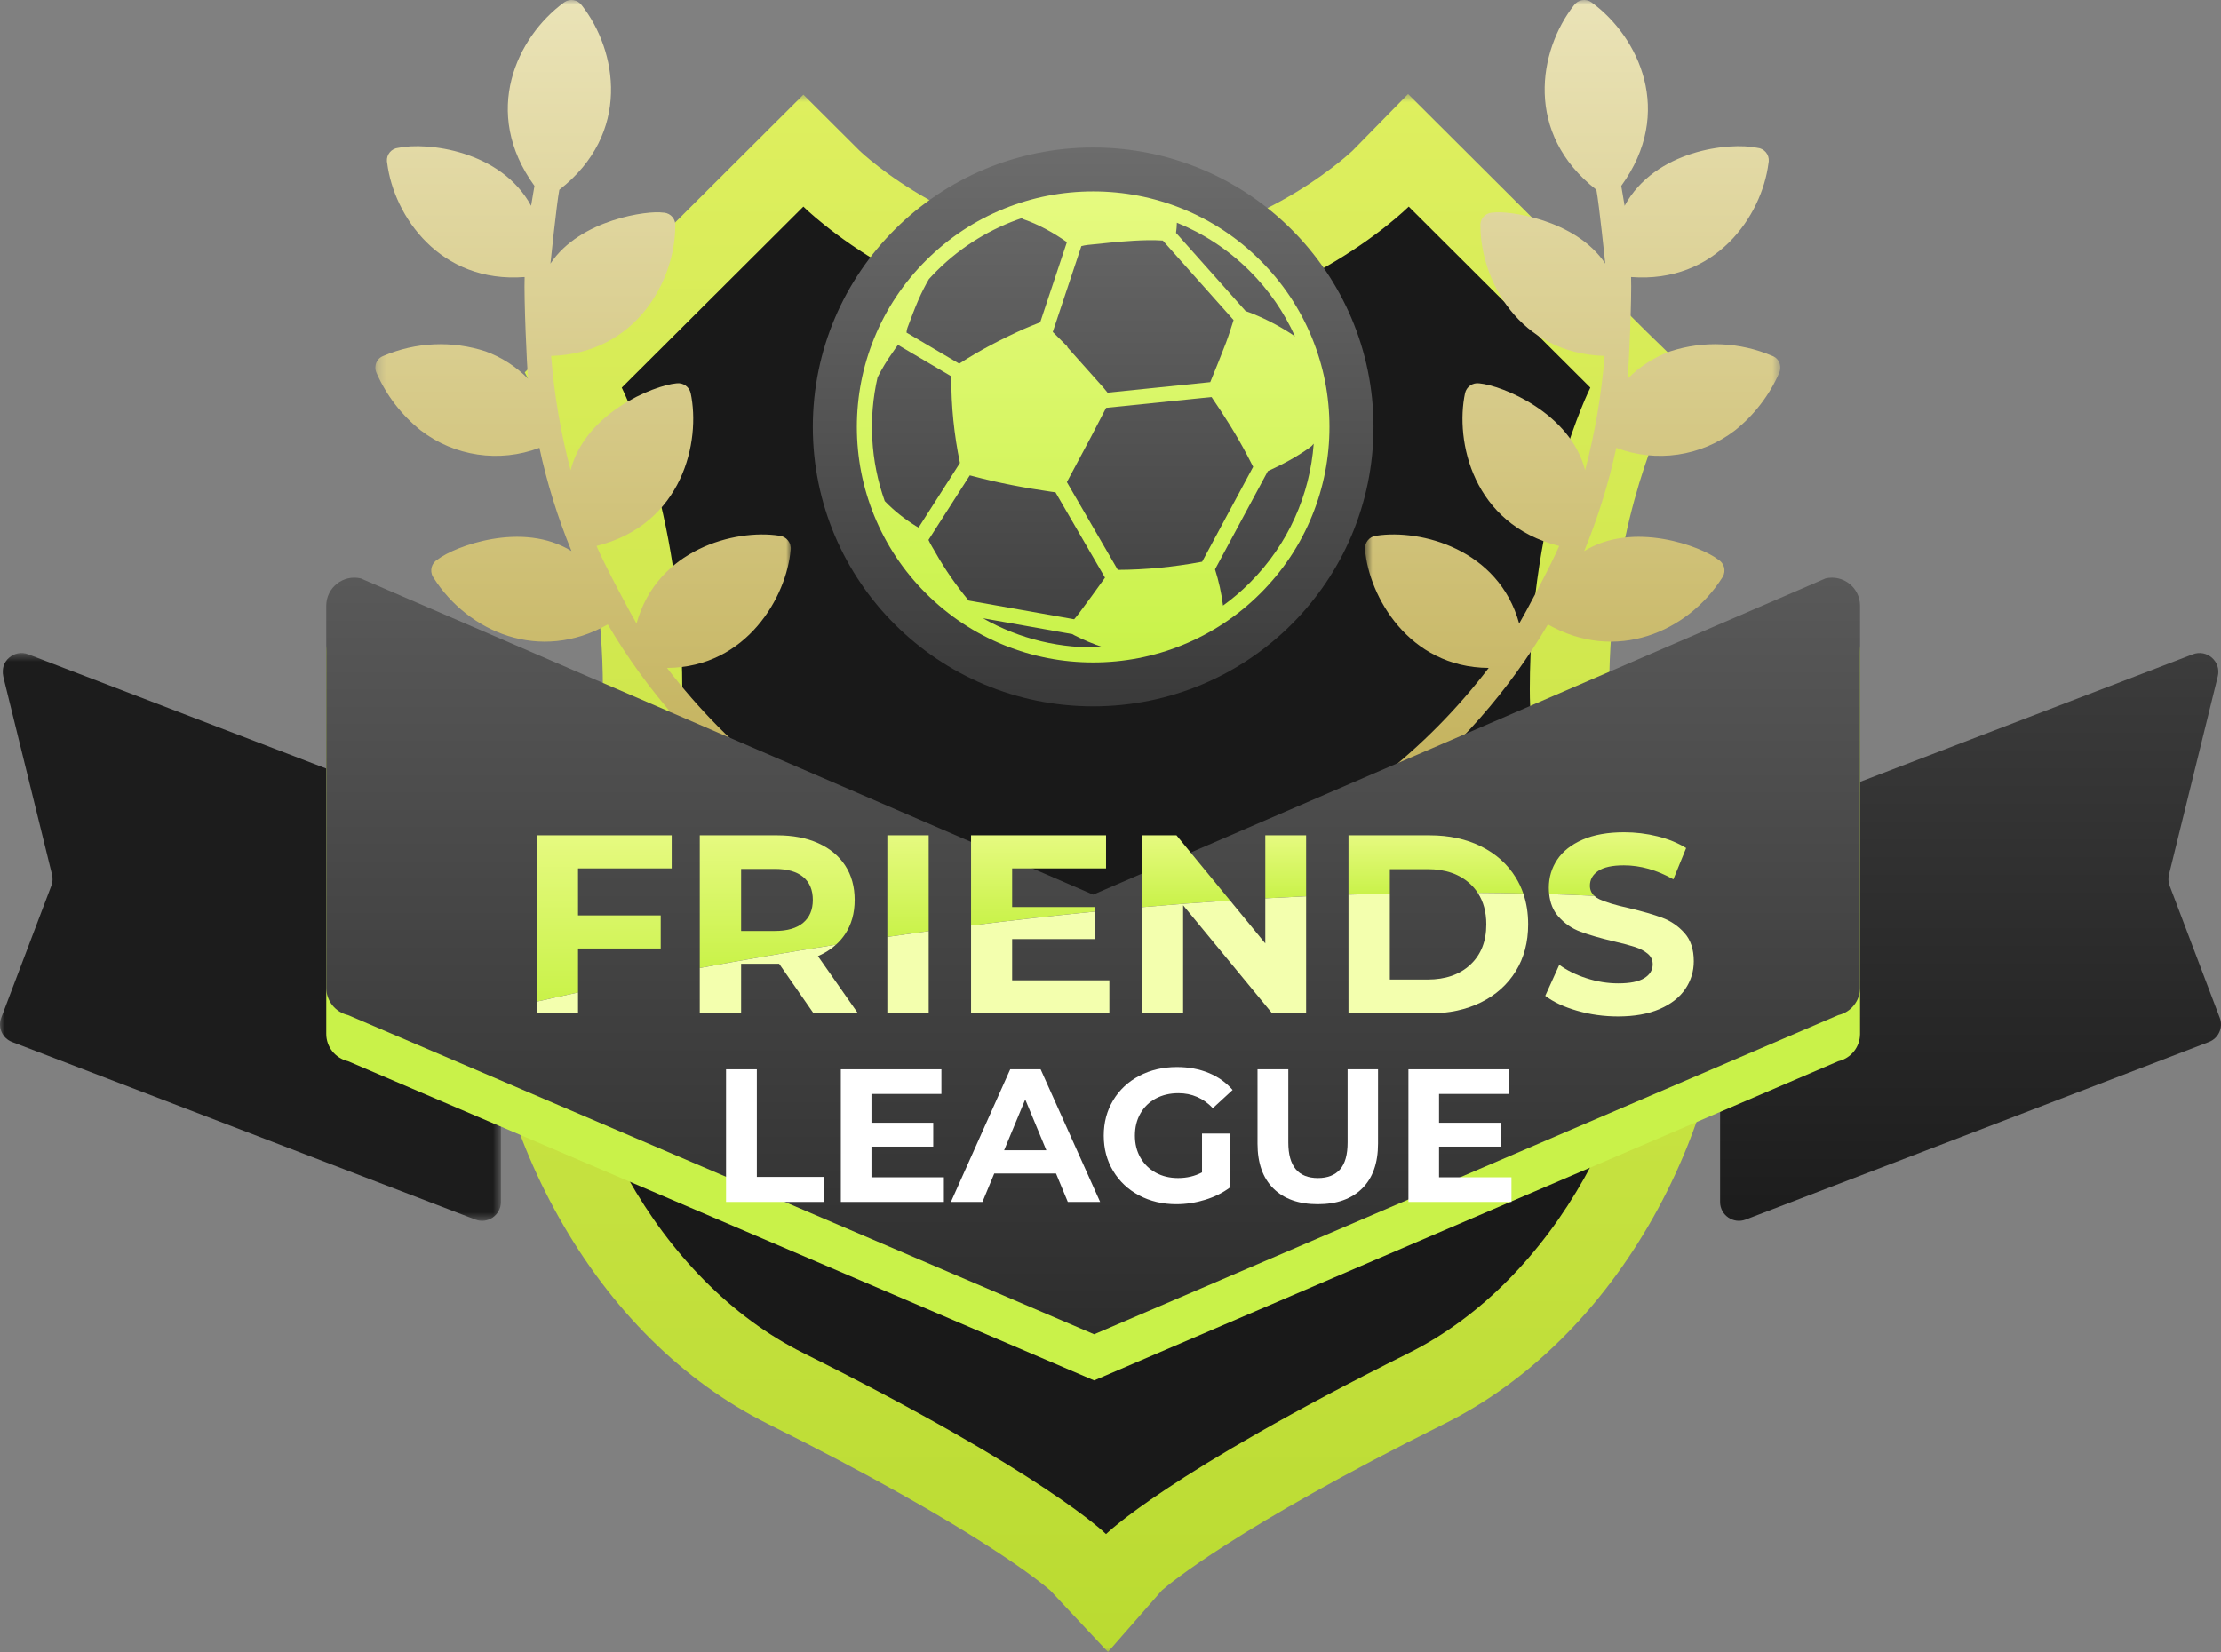 <svg width="250" height="186" viewBox="0 0 250 186" fill="none" xmlns="http://www.w3.org/2000/svg">
<rect x="0" y="0" width="250" height="186" fill="#808080" stroke="none"/>
<path fill-rule="evenodd" clip-rule="evenodd" d="M121.35 175.884C120.931 175.494 113.603 168.874 88.43 156.326C79.725 151.987 72.234 144.549 66.768 134.816C61.567 125.557 58.703 114.892 58.703 104.786V101.974L61.157 100.808C61.854 100.436 72.331 94.56 72.331 77.611C72.331 62.435 68.179 50.053 65.984 45.626L64.563 42.761L66.826 40.492L90.428 16.961L93.588 20.111C93.703 20.226 106.258 32.394 124.499 32.394C142.74 32.394 155.295 20.226 155.42 20.103L158.579 16.988L161.73 20.111L184.45 42.763L183.009 45.635C180.819 50.053 176.667 62.435 176.667 77.611C176.667 94.555 187.137 100.433 187.841 100.808L190.371 102.011L190.295 104.786C190.295 114.892 187.431 125.557 182.23 134.816C176.763 144.549 169.273 151.987 160.569 156.326C135.314 168.915 128.021 175.537 127.645 175.887L124.442 179.198L121.35 175.884Z" fill="#191919"/>
<mask id="mask0_1244_53602" style="mask-type:luminance" maskUnits="userSpaceOnUse" x="53" y="10" width="142" height="176">
<path fill-rule="evenodd" clip-rule="evenodd" d="M53.901 10.588H194.764V186H53.901V10.588Z" fill="white"/>
</mask>
<g mask="url(#mask0_1244_53602)">
<path fill-rule="evenodd" clip-rule="evenodd" d="M158.497 10.588L152.268 16.943C151.737 17.448 140.478 27.939 124.499 27.939C108.214 27.939 96.857 17.071 96.747 16.961L90.428 10.661L84.109 16.961L63.666 37.342L59.067 41.928L61.982 47.608C62.232 48.131 67.863 60.123 67.863 77.611C67.863 83.657 66.387 88.722 63.478 92.663C61.525 95.309 59.509 96.603 59.094 96.853L53.901 99.179L54.234 104.786C54.234 115.641 57.301 127.079 62.869 136.993C68.775 147.507 76.923 155.571 86.431 160.311C110.008 172.064 117.494 178.426 118.23 179.077L124.713 186L130.782 179.064C131.598 178.346 139.136 171.99 162.567 160.311C172.075 155.571 180.223 147.507 186.129 136.993C191.697 127.079 194.764 115.641 194.764 104.786V99.022L189.904 96.852C189.487 96.601 187.472 95.307 185.52 92.663C182.611 88.722 181.135 83.657 181.135 77.611C181.135 60.135 186.758 48.147 187.016 47.609L189.968 41.854L185.332 37.342L164.889 16.961L158.497 10.588ZM158.57 23.262L179.013 43.643C179.013 43.643 172.199 57.23 172.199 77.611C172.199 97.992 185.827 104.786 185.827 104.786C185.827 123.808 174.924 144.189 158.57 152.341C131.313 165.929 124.499 172.722 124.499 172.722C124.499 172.722 117.685 165.929 90.428 152.341C74.074 144.189 63.171 123.808 63.171 104.786C63.171 104.786 76.799 97.992 76.799 77.611C76.799 57.23 69.985 43.643 69.985 43.643L90.428 23.262C90.428 23.262 104.057 36.849 124.499 36.849C144.942 36.849 158.57 23.262 158.57 23.262Z" fill="url(#paint0_linear_1244_53602)"/>
</g>
<mask id="mask1_1244_53602" style="mask-type:luminance" maskUnits="userSpaceOnUse" x="42" y="0" width="48" height="91">
<path fill-rule="evenodd" clip-rule="evenodd" d="M42.249 0H89.007V90.042H42.249V0Z" fill="white"/>
</mask>
<g mask="url(#mask1_1244_53602)">
<path fill-rule="evenodd" clip-rule="evenodd" d="M87.279 87.537C82.701 83.962 78.601 79.816 75.08 75.202C84.127 75.147 88.56 67.064 88.995 61.917C89.095 61.133 88.538 60.417 87.751 60.317C87.731 60.315 87.711 60.313 87.692 60.311C82.723 59.558 73.955 61.821 71.649 70.203C71.159 69.41 68.03 63.576 67.147 61.473C76.876 59.042 78.891 49.655 77.742 44.26C77.575 43.538 76.885 43.062 76.148 43.161C73.536 43.401 65.871 46.508 64.228 52.941C63.115 48.727 62.381 44.421 62.036 40.077C71.683 39.78 75.976 31.526 76.011 25.481C76.089 24.71 75.526 24.023 74.752 23.945C74.703 23.94 74.654 23.938 74.605 23.938C73.009 23.681 65.275 24.672 61.958 29.684C61.967 29.657 62.651 22.948 62.959 21.366C71.105 15.022 69.478 5.684 65.481 0.593C65.029 -0.041 64.147 -0.19 63.511 0.26C63.488 0.276 63.466 0.293 63.444 0.31C58.203 4.169 54.131 12.628 60.161 20.928C60.078 21.513 59.912 22.276 59.782 23.171C56.373 16.889 47.995 15.978 44.842 16.644C44.063 16.712 43.486 17.396 43.554 18.173C43.56 18.237 43.569 18.3 43.584 18.362C44.337 24.338 49.526 31.923 59.054 31.191C58.966 33.429 59.291 41.262 59.454 42.659C58.108 41.281 56.469 40.223 54.658 39.562C50.89 38.333 46.802 38.514 43.159 40.072C42.916 40.162 42.702 40.317 42.54 40.519C42.222 40.941 42.16 41.502 42.377 41.983C43.489 44.511 45.198 46.732 47.357 48.458C51.165 51.386 56.226 52.129 60.719 50.42C61.573 54.395 62.782 58.286 64.329 62.047C58.791 58.617 51.143 61.528 49.262 62.992C48.576 63.383 48.339 64.252 48.73 64.935C48.751 64.973 48.774 65.01 48.799 65.045C52.709 71.193 60.786 74.642 68.412 70.307C72.837 77.81 78.649 84.41 85.539 89.756C86.16 90.226 87.047 90.105 87.518 89.486C87.981 88.879 87.875 88.015 87.279 87.537Z" fill="url(#paint1_linear_1244_53602)"/>
</g>
<mask id="mask2_1244_53602" style="mask-type:luminance" maskUnits="userSpaceOnUse" x="153" y="0" width="48" height="91">
<path fill-rule="evenodd" clip-rule="evenodd" d="M153.644 0H200.402V90.042H153.644V0Z" fill="white"/>
</mask>
<g mask="url(#mask2_1244_53602)">
<path fill-rule="evenodd" clip-rule="evenodd" d="M155.372 87.537C159.95 83.962 164.05 79.816 167.571 75.202C158.524 75.147 154.091 67.064 153.656 61.917C153.557 61.133 154.114 60.417 154.9 60.317C154.92 60.315 154.94 60.313 154.96 60.311C159.928 59.558 168.696 61.821 171.002 70.203C171.492 69.41 174.621 63.576 175.505 61.473C165.775 59.042 163.76 49.655 164.909 44.26C165.076 43.538 165.766 43.062 166.503 43.161C169.115 43.401 176.78 46.508 178.423 52.941C179.536 48.727 180.27 44.421 180.615 40.077C170.969 39.78 166.675 31.526 166.64 25.481C166.562 24.71 167.125 24.023 167.899 23.945C167.948 23.94 167.997 23.938 168.047 23.938C169.642 23.681 177.376 24.672 180.694 29.684C180.684 29.657 180.001 22.948 179.692 21.366C171.546 15.022 173.173 5.684 177.17 0.593C177.622 -0.041 178.504 -0.19 179.141 0.26C179.163 0.276 179.185 0.293 179.207 0.31C184.449 4.169 188.52 12.628 182.49 20.928C182.573 21.513 182.739 22.276 182.869 23.171C186.278 16.889 194.656 15.978 197.81 16.644C198.589 16.712 199.165 17.396 199.097 18.173C199.091 18.237 199.082 18.3 199.067 18.362C198.315 24.338 193.126 31.923 183.597 31.191C183.685 33.429 183.36 41.262 183.197 42.659C184.543 41.281 186.182 40.223 187.994 39.562C191.761 38.333 195.849 38.514 199.492 40.072C199.736 40.162 199.95 40.317 200.112 40.519C200.429 40.941 200.491 41.502 200.274 41.983C199.162 44.511 197.453 46.732 195.294 48.458C191.486 51.386 186.425 52.129 181.932 50.42C181.078 54.395 179.87 58.286 178.322 62.047C183.86 58.617 191.508 61.528 193.39 62.992C194.075 63.383 194.313 64.252 193.922 64.935C193.9 64.973 193.877 65.01 193.852 65.045C189.942 71.193 181.866 74.642 174.239 70.307C169.814 77.81 164.003 84.41 157.112 89.756C156.491 90.226 155.605 90.105 155.133 89.486C154.67 88.879 154.776 88.015 155.372 87.537Z" fill="url(#paint2_linear_1244_53602)"/>
</g>
<mask id="mask3_1244_53602" style="mask-type:luminance" maskUnits="userSpaceOnUse" x="0" y="73" width="57" height="65">
<path fill-rule="evenodd" clip-rule="evenodd" d="M0 73.526H56.383V137.453H0V73.526Z" fill="white"/>
</mask>
<g mask="url(#mask3_1244_53602)">
<path fill-rule="evenodd" clip-rule="evenodd" d="M53.499 137.31L1.361 117.318C0.271 116.9 -0.275 115.683 0.138 114.595L5.78 99.722C5.932 99.322 5.959 98.885 5.856 98.47L0.36 76.149C-0.049 74.49 1.582 73.057 3.182 73.671L55.023 93.549C55.842 93.863 56.383 94.648 56.383 95.523V135.336C56.383 136.821 54.889 137.843 53.499 137.31Z" fill="#1C1C1C"/>
</g>
<path fill-rule="evenodd" clip-rule="evenodd" d="M196.501 137.31L248.639 117.318C249.729 116.9 250.275 115.683 249.862 114.595L244.22 99.722C244.068 99.322 244.041 98.885 244.144 98.47L249.64 76.149C250.049 74.49 248.417 73.057 246.818 73.671L194.977 93.549C194.158 93.863 193.617 94.648 193.617 95.523V135.336C193.617 136.821 195.111 137.843 196.501 137.31Z" fill="url(#paint3_linear_1244_53602)"/>
<path fill-rule="evenodd" clip-rule="evenodd" d="M206.918 119.485L123.16 155.421L39.18 119.484C37.743 119.153 36.725 117.878 36.725 116.407V73.39C36.725 71.359 38.621 69.856 40.606 70.313L123.048 105.92L205.491 70.313C207.475 69.856 209.371 71.359 209.371 73.39V116.409C209.371 117.878 208.354 119.154 206.918 119.485Z" fill="#C9F249"/>
<path fill-rule="evenodd" clip-rule="evenodd" d="M206.918 114.292L123.16 150.228L39.18 114.291C37.743 113.961 36.725 112.685 36.725 111.215V68.197C36.725 66.166 38.621 64.663 40.606 65.121L123.048 100.727L205.491 65.121C207.475 64.663 209.371 66.166 209.371 68.197V111.216C209.371 112.686 208.354 113.961 206.918 114.292Z" fill="url(#paint4_linear_1244_53602)"/>
<path fill-rule="evenodd" clip-rule="evenodd" d="M81.724 120.395H85.191V132.511H92.701V135.327H81.724V120.395Z" fill="white"/>
<path fill-rule="evenodd" clip-rule="evenodd" d="M106.244 132.554V135.327H94.647V120.395H105.966V123.168H98.093V126.41H105.046V129.098H98.093V132.554H106.244Z" fill="white"/>
<path fill-rule="evenodd" clip-rule="evenodd" d="M117.777 129.504L115.402 123.787L113.027 129.504H117.777ZM118.868 132.127H111.914L110.588 135.327H107.036L113.712 120.395H117.135L123.832 135.327H120.195L118.868 132.127Z" fill="white"/>
<path fill-rule="evenodd" clip-rule="evenodd" d="M135.301 127.626H138.467V133.684C137.654 134.296 136.713 134.765 135.643 135.092C134.573 135.42 133.496 135.583 132.412 135.583C130.857 135.583 129.459 135.252 128.218 134.591C126.977 133.93 126.004 133.013 125.298 131.84C124.592 130.666 124.239 129.34 124.239 127.861C124.239 126.382 124.592 125.056 125.298 123.883C126.004 122.709 126.984 121.792 128.24 121.131C129.495 120.469 130.907 120.139 132.477 120.139C133.788 120.139 134.98 120.36 136.049 120.8C137.119 121.241 138.018 121.881 138.745 122.72L136.52 124.768C135.45 123.644 134.159 123.083 132.647 123.083C131.692 123.083 130.843 123.282 130.102 123.68C129.359 124.078 128.782 124.64 128.368 125.365C127.954 126.09 127.748 126.922 127.748 127.861C127.748 128.786 127.954 129.61 128.368 130.336C128.782 131.061 129.356 131.626 130.091 132.031C130.825 132.437 131.663 132.639 132.605 132.639C133.603 132.639 134.501 132.426 135.301 131.999V127.626Z" fill="white"/>
<path fill-rule="evenodd" clip-rule="evenodd" d="M143.335 133.812C142.144 132.632 141.548 130.947 141.548 128.757V120.395H145.015V128.629C145.015 131.303 146.127 132.639 148.353 132.639C149.436 132.639 150.264 132.316 150.834 131.669C151.405 131.022 151.69 130.009 151.69 128.629V120.395H155.114V128.757C155.114 130.947 154.518 132.632 153.327 133.812C152.136 134.993 150.471 135.583 148.331 135.583C146.191 135.583 144.526 134.993 143.335 133.812Z" fill="white"/>
<path fill-rule="evenodd" clip-rule="evenodd" d="M170.134 132.554V135.327H158.537V120.395H169.856V123.168H161.982V126.41H168.936V129.098H161.982V132.554H170.134Z" fill="white"/>
<path fill-rule="evenodd" clip-rule="evenodd" d="M65.065 106.794H74.372V103.07H65.065V97.772H75.607V94.049H60.411V112.776C61.743 112.471 63.301 112.123 65.065 111.741V106.794Z" fill="url(#paint5_linear_1244_53602)"/>
<path fill-rule="evenodd" clip-rule="evenodd" d="M90.401 103.901C89.673 104.512 88.61 104.818 87.213 104.818H83.421V97.83H87.213C88.61 97.83 89.673 98.13 90.401 98.731C91.129 99.333 91.493 100.197 91.493 101.323C91.493 102.431 91.129 103.29 90.401 103.901ZM95.127 105.175C95.845 104.097 96.204 102.812 96.204 101.323C96.204 99.834 95.85 98.545 95.141 97.457C94.433 96.369 93.422 95.529 92.111 94.937C90.799 94.345 89.252 94.049 87.471 94.049H78.767V108.99C83.367 108.132 88.513 107.236 94.101 106.362C94.492 106.007 94.836 105.613 95.127 105.175Z" fill="url(#paint6_linear_1244_53602)"/>
<path fill-rule="evenodd" clip-rule="evenodd" d="M104.535 94.049H99.881V105.49C101.405 105.268 102.957 105.05 104.535 104.835V94.049Z" fill="url(#paint7_linear_1244_53602)"/>
<path fill-rule="evenodd" clip-rule="evenodd" d="M123.264 102.125H113.928V97.772H124.499V94.049H109.303V104.207C113.79 103.638 118.456 103.106 123.264 102.633V102.125Z" fill="url(#paint8_linear_1244_53602)"/>
<path fill-rule="evenodd" clip-rule="evenodd" d="M132.427 94.049H128.578V102.139C131.818 101.856 135.114 101.604 138.454 101.386L132.427 94.049Z" fill="url(#paint9_linear_1244_53602)"/>
<path fill-rule="evenodd" clip-rule="evenodd" d="M147.02 94.049H142.424V101.145C143.948 101.06 145.481 100.983 147.02 100.914V94.049Z" fill="url(#paint10_linear_1244_53602)"/>
<path fill-rule="evenodd" clip-rule="evenodd" d="M156.443 97.858H160.694C162.705 97.858 164.309 98.416 165.506 99.534C165.828 99.835 166.104 100.167 166.34 100.526C168.045 100.536 169.753 100.558 171.464 100.594C171.247 99.963 170.965 99.366 170.619 98.803C169.69 97.295 168.388 96.125 166.712 95.295C165.036 94.464 163.107 94.049 160.924 94.049H151.789V100.728C153.335 100.677 154.886 100.635 156.443 100.602V97.858Z" fill="url(#paint11_linear_1244_53602)"/>
<path fill-rule="evenodd" clip-rule="evenodd" d="M178.964 99.72C178.964 99.032 179.275 98.479 179.898 98.058C180.52 97.639 181.482 97.428 182.785 97.428C184.642 97.428 186.5 97.954 188.358 99.004L189.794 95.481C188.875 94.908 187.802 94.469 186.576 94.163C185.35 93.858 184.096 93.705 182.813 93.705C180.975 93.705 179.419 93.982 178.145 94.536C176.871 95.09 175.919 95.839 175.287 96.784C174.655 97.729 174.339 98.784 174.339 99.949C174.339 100.199 174.356 100.438 174.38 100.669C176.07 100.72 177.761 100.784 179.453 100.862C179.129 100.56 178.964 100.18 178.964 99.72Z" fill="url(#paint12_linear_1244_53602)"/>
<path fill-rule="evenodd" clip-rule="evenodd" d="M65.065 114.097V111.741C63.301 112.122 61.743 112.471 60.411 112.776V114.097H65.065Z" fill="#F3FFAE"/>
<path fill-rule="evenodd" clip-rule="evenodd" d="M83.421 114.097V108.512H87.471H87.701L91.579 114.097H96.578L92.068 107.653C92.853 107.313 93.528 106.881 94.101 106.362C88.513 107.236 83.367 108.132 78.767 108.989V114.097H83.421Z" fill="#F3FFAE"/>
<path fill-rule="evenodd" clip-rule="evenodd" d="M104.535 114.097V104.835C102.957 105.05 101.405 105.268 99.881 105.49V114.097H104.535Z" fill="#F3FFAE"/>
<path fill-rule="evenodd" clip-rule="evenodd" d="M124.872 114.097V110.374H113.928V105.734H123.264V102.633C118.456 103.106 113.79 103.638 109.303 104.207V114.097H124.872Z" fill="#F3FFAE"/>
<path fill-rule="evenodd" clip-rule="evenodd" d="M133.174 114.097V101.925L143.199 114.097H147.02V100.914C145.481 100.983 143.948 101.06 142.424 101.145V106.221L138.454 101.386C135.114 101.604 131.818 101.856 128.578 102.139V114.097H133.174Z" fill="#F3FFAE"/>
<path fill-rule="evenodd" clip-rule="evenodd" d="M160.924 114.097C163.107 114.097 165.036 113.682 166.712 112.851C168.388 112.02 169.69 110.851 170.619 109.343C171.548 107.835 172.012 106.077 172.012 104.073C172.012 102.815 171.829 101.656 171.464 100.594C169.753 100.558 168.045 100.536 166.339 100.525C166.978 101.497 167.301 102.678 167.301 104.073C167.301 105.982 166.703 107.495 165.506 108.612C164.309 109.729 162.705 110.287 160.694 110.287H156.443V100.602C154.886 100.635 153.334 100.677 151.789 100.727V114.097H160.924Z" fill="#F3FFAE"/>
<path fill-rule="evenodd" clip-rule="evenodd" d="M177.901 104.903C178.878 105.267 180.132 105.629 181.664 105.992C182.66 106.221 183.45 106.431 184.034 106.622C184.618 106.813 185.097 107.066 185.471 107.381C185.844 107.696 186.031 108.092 186.031 108.57C186.031 109.219 185.714 109.739 185.083 110.13C184.451 110.522 183.474 110.717 182.152 110.717C180.965 110.717 179.778 110.527 178.591 110.144C177.403 109.763 176.378 109.257 175.517 108.627L173.937 112.121C174.837 112.808 176.029 113.367 177.513 113.796C178.997 114.225 180.534 114.44 182.124 114.44C183.962 114.44 185.523 114.163 186.806 113.61C188.089 113.056 189.051 112.307 189.693 111.362C190.335 110.417 190.655 109.371 190.655 108.226C190.655 106.89 190.306 105.83 189.607 105.047C188.908 104.264 188.07 103.691 187.094 103.328C186.117 102.966 184.862 102.603 183.331 102.24C181.856 101.915 180.759 101.586 180.041 101.252C179.805 101.142 179.611 101.011 179.452 100.862C177.761 100.784 176.07 100.72 174.38 100.669C174.486 101.674 174.819 102.505 175.388 103.156C176.086 103.958 176.924 104.541 177.901 104.903Z" fill="#F3FFAE"/>
<path fill-rule="evenodd" clip-rule="evenodd" d="M154.604 48.067C154.604 65.442 140.476 79.527 123.048 79.527C105.621 79.527 91.493 65.442 91.493 48.067C91.493 30.692 105.621 16.607 123.048 16.607C140.476 16.607 154.604 30.692 154.604 48.067Z" fill="url(#paint13_linear_1244_53602)"/>
<path fill-rule="evenodd" clip-rule="evenodd" d="M115.072 24.614C115.102 24.636 115.117 24.655 115.135 24.66C116.926 25.277 118.556 26.186 120.092 27.264L117.086 36.291C117.07 36.296 117.056 36.3 117.041 36.306C116.426 36.56 115.798 36.787 115.193 37.062C112.697 38.193 110.264 39.445 107.972 40.947L102.039 37.447C102.048 37.263 102.08 37.075 102.143 36.908C102.541 35.85 102.933 34.786 103.384 33.749C103.731 32.95 104.126 32.178 104.558 31.424C104.84 31.113 105.133 30.806 105.434 30.505C108.252 27.697 111.581 25.703 115.127 24.523C115.108 24.552 115.089 24.582 115.072 24.614ZM140.664 30.505C142.861 32.696 144.561 35.197 145.764 37.868C144.276 36.847 142.686 36.008 141.013 35.323C140.753 35.216 140.486 35.121 140.215 35.028L132.377 26.221C132.432 25.841 132.46 25.46 132.472 25.076C135.454 26.286 138.249 28.098 140.664 30.505ZM137.993 38.608C137.43 40.09 136.827 41.557 136.228 43.027L124.668 44.211C124.53 44.029 124.386 43.85 124.236 43.68C122.871 42.139 121.497 40.607 120.125 39.071C120.138 39.055 120.15 39.044 120.163 39.03C119.609 38.478 119.054 37.928 118.501 37.375L121.719 27.715C121.941 27.656 122.164 27.607 122.39 27.583C124.14 27.406 125.891 27.205 127.645 27.104C128.719 27.044 129.799 27.009 130.891 27.086L138.854 36.034C138.58 36.897 138.312 37.763 137.993 38.608ZM140.4 51.282C140.622 51.702 140.84 52.127 141.059 52.558L135.314 63.244C135.28 63.251 135.249 63.258 135.216 63.263C132.11 63.841 128.979 64.149 125.822 64.163L120.089 54.279C120.981 52.627 121.865 50.969 122.742 49.31C123.337 48.184 123.923 47.051 124.507 45.919L136.373 44.703C137.827 46.829 139.204 49 140.4 51.282ZM140.664 65.629C139.719 66.573 138.716 67.423 137.665 68.181C137.491 66.793 137.19 65.432 136.766 64.104L142.714 53.041C144.353 52.297 145.933 51.453 147.4 50.407C147.592 50.272 147.752 50.12 147.875 49.954C147.445 55.672 145.041 61.267 140.664 65.629ZM120.908 69.724L109.034 67.614C107.644 65.932 106.395 64.152 105.321 62.251C105.047 61.767 104.742 61.297 104.511 60.792L109.162 53.522C109.264 53.548 109.379 53.575 109.509 53.609C112.419 54.385 115.38 54.937 118.361 55.37C118.535 55.394 118.681 55.415 118.805 55.428L124.38 65.038C123.413 66.394 122.434 67.743 121.434 69.076C121.268 69.299 121.092 69.512 120.908 69.724ZM120.945 71.534C121.981 72.061 123.046 72.506 124.14 72.868C119.491 73.07 114.795 71.984 110.644 69.609L120.707 71.397C120.784 71.446 120.863 71.493 120.945 71.534ZM103.097 59.232C101.816 58.43 100.635 57.507 99.59 56.419C97.994 51.94 97.723 47.091 98.781 42.487C99.278 41.509 99.844 40.569 100.485 39.669C100.682 39.392 100.865 39.102 101.077 38.833L107.08 42.374V42.524C107.065 45.743 107.392 48.938 108.045 52.087C108.047 52.102 108.049 52.11 108.052 52.123L103.397 59.4C103.296 59.349 103.195 59.294 103.097 59.232ZM113.04 23.489C109.74 24.823 106.779 26.784 104.24 29.315C101.701 31.846 99.736 34.799 98.397 38.088C97.105 41.266 96.449 44.624 96.449 48.068C96.449 51.512 97.105 54.87 98.397 58.046C99.736 61.336 101.701 64.289 104.24 66.819C106.779 69.351 109.739 71.311 113.04 72.645C116.227 73.934 119.594 74.586 123.049 74.586C126.504 74.586 129.871 73.933 133.058 72.645C136.357 71.311 139.32 69.351 141.858 66.819C144.398 64.289 146.363 61.337 147.701 58.046C148.993 54.87 149.648 51.512 149.648 48.068C149.648 44.624 148.993 41.266 147.701 38.088C146.363 34.799 144.396 31.846 141.858 29.315C139.32 26.784 136.36 24.823 133.058 23.489C129.871 22.202 126.504 21.549 123.049 21.549C119.594 21.549 116.227 22.202 113.04 23.489Z" fill="url(#paint14_linear_1244_53602)"/>
<defs>
<linearGradient id="paint0_linear_1244_53602" x1="53.901" y1="10.588" x2="53.901" y2="186" gradientUnits="userSpaceOnUse">
<stop stop-color="#DEEF5F"/>
<stop offset="1" stop-color="#BADB31"/>
</linearGradient>
<linearGradient id="paint1_linear_1244_53602" x1="42.249" y1="0" x2="42.249" y2="90.043" gradientUnits="userSpaceOnUse">
<stop stop-color="#EAE3B7"/>
<stop offset="1" stop-color="#C3B15A"/>
</linearGradient>
<linearGradient id="paint2_linear_1244_53602" x1="153.644" y1="0" x2="153.644" y2="90.043" gradientUnits="userSpaceOnUse">
<stop stop-color="#EAE3B7"/>
<stop offset="1" stop-color="#C3B15A"/>
</linearGradient>
<linearGradient id="paint3_linear_1244_53602" x1="193.617" y1="73.526" x2="193.617" y2="137.453" gradientUnits="userSpaceOnUse">
<stop stop-color="#3C3C3C"/>
<stop offset="1" stop-color="#1C1C1C"/>
</linearGradient>
<linearGradient id="paint4_linear_1244_53602" x1="36.725" y1="65.038" x2="36.725" y2="150.228" gradientUnits="userSpaceOnUse">
<stop stop-color="#595959"/>
<stop offset="1" stop-color="#2D2D2D"/>
</linearGradient>
<linearGradient id="paint5_linear_1244_53602" x1="60.411" y1="94.049" x2="60.411" y2="112.776" gradientUnits="userSpaceOnUse">
<stop stop-color="#E6FA80"/>
<stop offset="1" stop-color="#C9F249"/>
</linearGradient>
<linearGradient id="paint6_linear_1244_53602" x1="78.767" y1="94.049" x2="78.767" y2="108.99" gradientUnits="userSpaceOnUse">
<stop stop-color="#E6FA80"/>
<stop offset="1" stop-color="#C9F249"/>
</linearGradient>
<linearGradient id="paint7_linear_1244_53602" x1="99.881" y1="94.049" x2="99.881" y2="105.49" gradientUnits="userSpaceOnUse">
<stop stop-color="#E6FA80"/>
<stop offset="1" stop-color="#C9F249"/>
</linearGradient>
<linearGradient id="paint8_linear_1244_53602" x1="109.303" y1="94.049" x2="109.303" y2="104.207" gradientUnits="userSpaceOnUse">
<stop stop-color="#E6FA80"/>
<stop offset="1" stop-color="#C9F249"/>
</linearGradient>
<linearGradient id="paint9_linear_1244_53602" x1="128.578" y1="94.049" x2="128.578" y2="102.139" gradientUnits="userSpaceOnUse">
<stop stop-color="#E6FA80"/>
<stop offset="1" stop-color="#C9F249"/>
</linearGradient>
<linearGradient id="paint10_linear_1244_53602" x1="142.424" y1="94.049" x2="142.424" y2="101.145" gradientUnits="userSpaceOnUse">
<stop stop-color="#E6FA80"/>
<stop offset="1" stop-color="#C9F249"/>
</linearGradient>
<linearGradient id="paint11_linear_1244_53602" x1="151.789" y1="94.049" x2="151.789" y2="100.728" gradientUnits="userSpaceOnUse">
<stop stop-color="#E6FA80"/>
<stop offset="1" stop-color="#C9F249"/>
</linearGradient>
<linearGradient id="paint12_linear_1244_53602" x1="174.339" y1="93.705" x2="174.339" y2="100.862" gradientUnits="userSpaceOnUse">
<stop stop-color="#E6FA80"/>
<stop offset="1" stop-color="#C9F249"/>
</linearGradient>
<linearGradient id="paint13_linear_1244_53602" x1="91.493" y1="16.607" x2="91.493" y2="79.527" gradientUnits="userSpaceOnUse">
<stop stop-color="#6C6C6C"/>
<stop offset="1" stop-color="#3A3A3A"/>
</linearGradient>
<linearGradient id="paint14_linear_1244_53602" x1="96.449" y1="21.549" x2="96.449" y2="74.586" gradientUnits="userSpaceOnUse">
<stop stop-color="#E6FA80"/>
<stop offset="1" stop-color="#C9F249"/>
</linearGradient>
</defs>
</svg>
